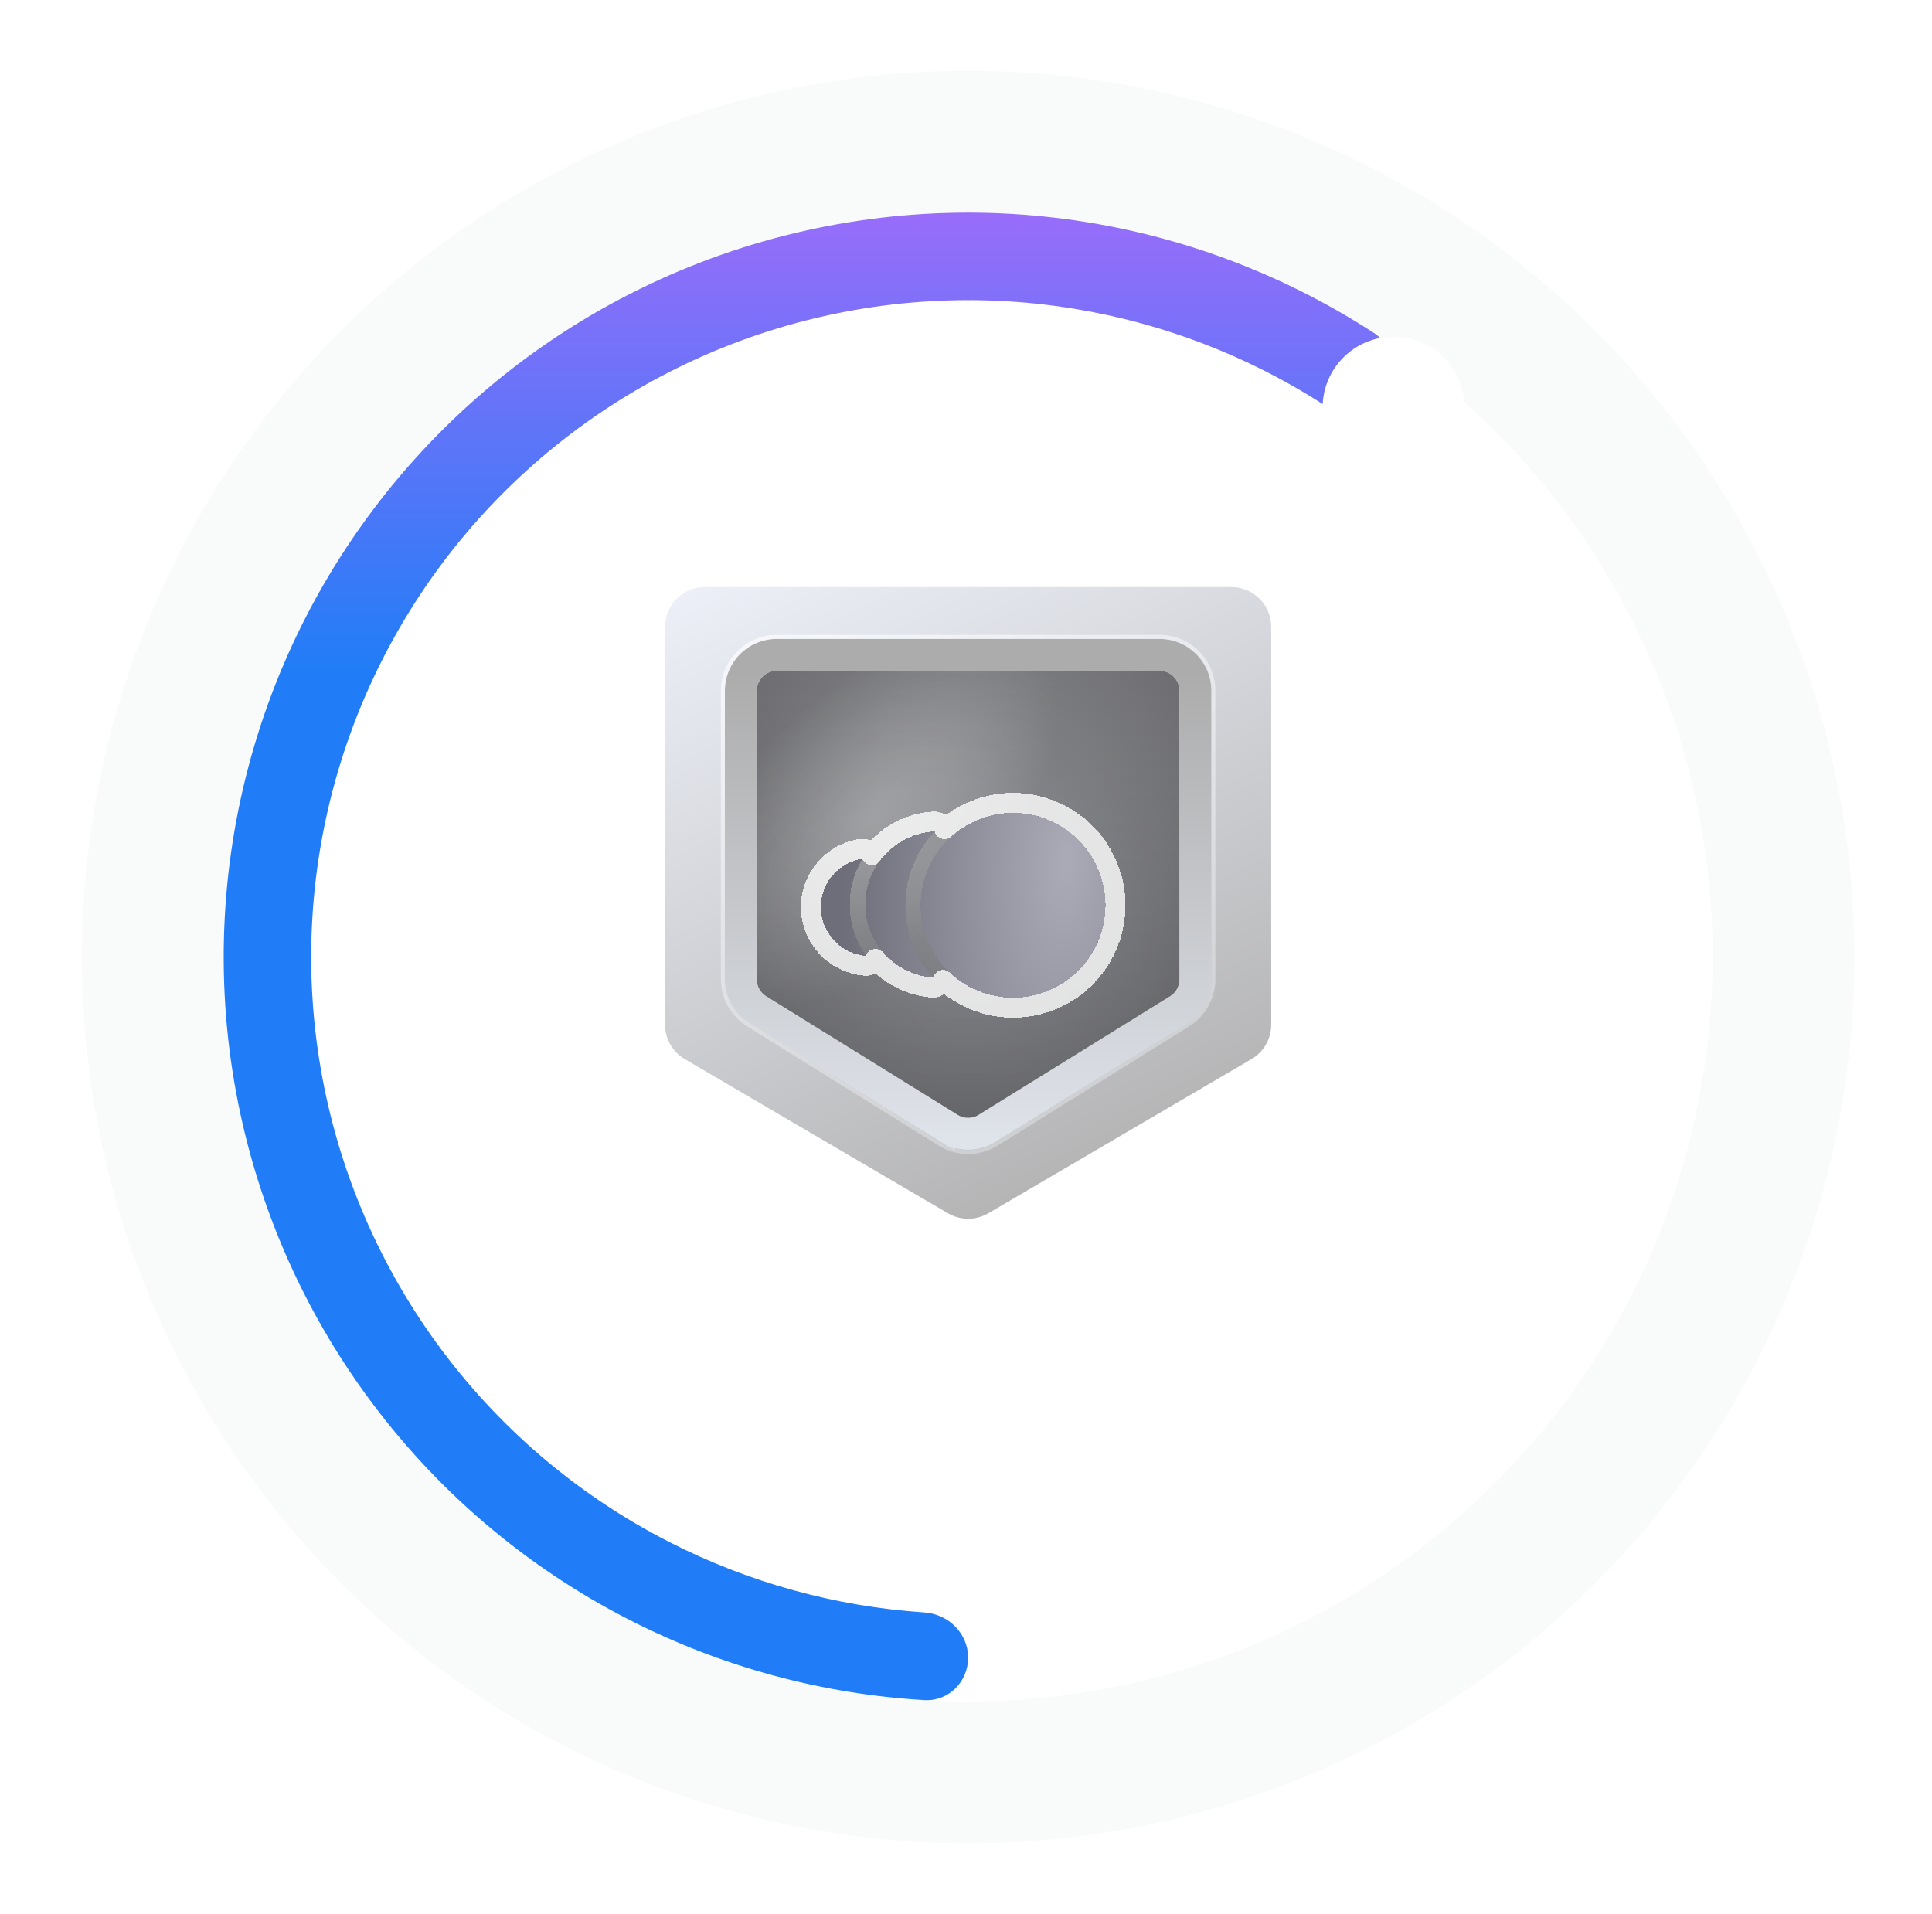 <svg width="109" height="108" viewBox="0 0 109 108" fill="none" xmlns="http://www.w3.org/2000/svg">
<g filter="url(#filter0_i_3835_9947)">
<circle cx="54.62" cy="50" r="46" stroke="#F9FAFA" stroke-width="8"/>
</g>
<g filter="url(#filter1_d_3835_9947)">
<circle cx="54.62" cy="50" r="42" fill="white"/>
</g>
<g filter="url(#filter2_d_3835_9947)">
<path d="M54.62 89.532C54.62 90.895 53.514 92.008 52.153 91.927C46.365 91.587 40.701 90.051 35.522 87.406C29.608 84.387 24.495 80.009 20.601 74.631C16.707 69.253 14.143 63.028 13.121 56.468C12.099 49.907 12.646 43.197 14.719 36.889C16.791 30.581 20.33 24.855 25.044 20.179C29.759 15.504 35.515 12.012 41.839 9.992C48.164 7.971 54.878 7.479 61.43 8.556C67.169 9.499 72.64 11.622 77.502 14.78C78.645 15.523 78.876 17.075 78.067 18.172C77.259 19.27 75.718 19.496 74.569 18.763C70.339 16.062 65.598 14.243 60.63 13.427C54.848 12.477 48.923 12.911 43.342 14.694C37.76 16.477 32.681 19.558 28.521 23.684C24.36 27.81 21.238 32.864 19.409 38.43C17.58 43.997 17.096 49.918 17.999 55.707C18.901 61.497 21.163 66.99 24.599 71.736C28.035 76.482 32.548 80.346 37.766 83.01C42.251 85.3 47.147 86.647 52.154 86.981C53.514 87.072 54.62 88.169 54.62 89.532Z" fill="url(#paint0_linear_3835_9947)"/>
</g>
<g filter="url(#filter3_d_3835_9947)">
<circle cx="78.62" cy="19" r="4" fill="white"/>
</g>
<path d="M37.52 35.375C37.52 34.132 38.527 33.125 39.77 33.125H69.47C70.713 33.125 71.72 34.132 71.72 35.375V57.818C71.72 58.617 71.296 59.356 70.607 59.759L55.757 68.459C55.055 68.87 54.185 68.87 53.483 68.459L38.633 59.759C37.944 59.356 37.52 58.617 37.52 57.818V35.375Z" fill="url(#paint1_linear_3835_9947)"/>
<g filter="url(#filter4_i_3835_9947)">
<path d="M42.695 38.975C42.695 38.354 43.199 37.85 43.82 37.85H65.42C66.041 37.85 66.545 38.354 66.545 38.975V55.261C66.545 55.65 66.344 56.012 66.013 56.217L55.212 62.908C54.85 63.133 54.391 63.133 54.028 62.908L43.228 56.217C42.897 56.012 42.695 55.65 42.695 55.261V38.975Z" fill="url(#paint2_radial_3835_9947)"/>
<path d="M42.695 38.975C42.695 38.354 43.199 37.85 43.82 37.85H65.42C66.041 37.85 66.545 38.354 66.545 38.975V55.261C66.545 55.65 66.344 56.012 66.013 56.217L55.212 62.908C54.85 63.133 54.391 63.133 54.028 62.908L43.228 56.217C42.897 56.012 42.695 55.65 42.695 55.261V38.975Z" fill="url(#paint3_radial_3835_9947)" fill-opacity="0.29"/>
<path d="M42.695 38.975C42.695 38.354 43.199 37.85 43.82 37.85H65.42C66.041 37.85 66.545 38.354 66.545 38.975V55.261C66.545 55.65 66.344 56.012 66.013 56.217L55.212 62.908C54.85 63.133 54.391 63.133 54.028 62.908L43.228 56.217C42.897 56.012 42.695 55.65 42.695 55.261V38.975Z" fill="url(#paint4_linear_3835_9947)" fill-opacity="0.2"/>
</g>
<path d="M53.554 63.673L54.028 62.908L53.554 63.673C54.207 64.078 55.033 64.078 55.687 63.673L66.487 56.982C67.082 56.613 67.445 55.962 67.445 55.261V38.975C67.445 37.857 66.538 36.95 65.42 36.95H43.82C42.702 36.95 41.795 37.857 41.795 38.975V55.261C41.795 55.962 42.158 56.613 42.754 56.982L53.554 63.673Z" stroke="url(#paint5_linear_3835_9947)" stroke-width="1.8"/>
<path opacity="0.74" d="M43.82 35.937C42.142 35.937 40.782 37.297 40.782 38.975V55.242C40.782 56.292 41.324 57.267 42.215 57.821L53.015 64.545C53.997 65.157 55.243 65.157 56.225 64.545L67.025 57.821C67.916 57.267 68.457 56.292 68.457 55.242V38.975C68.457 37.297 67.098 35.937 65.42 35.937H43.82Z" stroke="url(#paint6_linear_3835_9947)" stroke-width="0.225"/>
<mask id="mask0_3835_9947" style="mask-type:alpha" maskUnits="userSpaceOnUse" x="42" y="37" width="25" height="27">
<path d="M42.695 38.975C42.695 38.354 43.199 37.85 43.82 37.85H65.42C66.041 37.85 66.545 38.354 66.545 38.975V55.261C66.545 55.65 66.344 56.012 66.013 56.217L55.212 62.908C54.85 63.133 54.391 63.133 54.028 62.908L43.228 56.217C42.897 56.012 42.695 55.65 42.695 55.261V38.975Z" fill="#D9D9D9"/>
</mask>
<g mask="url(#mask0_3835_9947)">
<g filter="url(#filter5_di_3835_9947)">
<path d="M60.619 46.042C61.348 46.772 61.845 47.7 62.046 48.712C62.248 49.723 62.145 50.771 61.751 51.724C61.357 52.677 60.69 53.491 59.833 54.065C58.976 54.639 57.968 54.945 56.937 54.947C55.906 54.948 54.898 54.644 54.04 54.072C53.182 53.501 52.512 52.688 52.116 51.736C51.719 50.784 51.614 49.736 51.813 48.724C52.012 47.713 52.506 46.782 53.234 46.052C53.718 45.565 54.293 45.179 54.926 44.916C55.559 44.652 56.239 44.516 56.925 44.515C57.611 44.514 58.29 44.648 58.924 44.911C59.558 45.173 60.134 45.557 60.619 46.042Z" fill="url(#paint7_radial_3835_9947)" shape-rendering="crispEdges"/>
<path d="M52.516 45.565C51.465 45.618 50.474 46.069 49.745 46.828C49.016 47.586 48.604 48.593 48.592 49.645C48.581 50.697 48.971 51.714 49.683 52.488C50.395 53.262 51.375 53.735 52.424 53.812C51.398 52.678 50.838 51.199 50.855 49.67C50.872 48.142 51.465 46.675 52.516 45.565Z" fill="url(#paint8_radial_3835_9947)" shape-rendering="crispEdges"/>
<path d="M48.432 47.105C47.762 47.206 47.154 47.551 46.722 48.072C46.29 48.594 46.065 49.256 46.09 49.933C46.114 50.61 46.387 51.254 46.856 51.742C47.325 52.231 47.957 52.53 48.633 52.582C48.071 51.787 47.753 50.846 47.717 49.873C47.682 48.901 47.93 47.939 48.432 47.105Z" fill="url(#paint9_radial_3835_9947)" shape-rendering="crispEdges"/>
<path d="M53.063 45.438C53.055 45.401 53.043 45.364 53.026 45.329C52.93 45.121 52.717 44.991 52.487 45.003C51.294 45.063 50.168 45.576 49.34 46.438C49.201 46.582 49.072 46.735 48.953 46.895C48.939 46.859 48.921 46.824 48.899 46.792C48.778 46.611 48.563 46.516 48.347 46.548C47.541 46.671 46.808 47.086 46.288 47.714C45.768 48.342 45.498 49.139 45.527 49.953C45.557 50.768 45.886 51.544 46.45 52.132C47.015 52.72 47.776 53.08 48.589 53.143C48.806 53.16 49.014 53.05 49.122 52.86C49.141 52.826 49.156 52.791 49.168 52.755C49.201 52.793 49.234 52.831 49.269 52.868C50.078 53.748 51.192 54.286 52.383 54.373C52.613 54.389 52.829 54.265 52.93 54.058C52.948 54.02 52.962 53.98 52.972 53.94C53.206 54.16 53.459 54.361 53.728 54.54C54.679 55.173 55.796 55.511 56.938 55.509C58.08 55.508 59.197 55.168 60.146 54.532C61.095 53.897 61.834 52.994 62.271 51.939C62.707 50.883 62.821 49.722 62.598 48.602C62.375 47.481 61.825 46.453 61.017 45.645C60.48 45.107 59.841 44.681 59.139 44.391C58.437 44.1 57.684 43.951 56.924 43.952C56.164 43.953 55.411 44.104 54.71 44.396C54.105 44.648 53.549 45 53.063 45.438Z" stroke="white" stroke-opacity="0.8" stroke-width="1.125" stroke-linejoin="round" shape-rendering="crispEdges"/>
</g>
</g>
<defs>
<filter id="filter0_i_3835_9947" x="4.62" y="0" width="100" height="104" filterUnits="userSpaceOnUse" color-interpolation-filters="sRGB">
<feFlood flood-opacity="0" result="BackgroundImageFix"/>
<feBlend mode="normal" in="SourceGraphic" in2="BackgroundImageFix" result="shape"/>
<feColorMatrix in="SourceAlpha" type="matrix" values="0 0 0 0 0 0 0 0 0 0 0 0 0 0 0 0 0 0 127 0" result="hardAlpha"/>
<feOffset dy="4"/>
<feGaussianBlur stdDeviation="4"/>
<feComposite in2="hardAlpha" operator="arithmetic" k2="-1" k3="1"/>
<feColorMatrix type="matrix" values="0 0 0 0 0.636 0 0 0 0 0.648 0 0 0 0 0.664 0 0 0 0.15 0"/>
<feBlend mode="normal" in2="shape" result="effect1_innerShadow_3835_9947"/>
</filter>
<filter id="filter1_d_3835_9947" x="0.62" y="0" width="108" height="108" filterUnits="userSpaceOnUse" color-interpolation-filters="sRGB">
<feFlood flood-opacity="0" result="BackgroundImageFix"/>
<feColorMatrix in="SourceAlpha" type="matrix" values="0 0 0 0 0 0 0 0 0 0 0 0 0 0 0 0 0 0 127 0" result="hardAlpha"/>
<feOffset dy="4"/>
<feGaussianBlur stdDeviation="6"/>
<feComposite in2="hardAlpha" operator="out"/>
<feColorMatrix type="matrix" values="0 0 0 0 0.532 0 0 0 0 0.548 0 0 0 0 0.568 0 0 0 0.25 0"/>
<feBlend mode="normal" in2="BackgroundImageFix" result="effect1_dropShadow_3835_9947"/>
<feBlend mode="normal" in="SourceGraphic" in2="effect1_dropShadow_3835_9947" result="shape"/>
</filter>
<filter id="filter2_d_3835_9947" x="0.62" y="0" width="89.927" height="107.932" filterUnits="userSpaceOnUse" color-interpolation-filters="sRGB">
<feFlood flood-opacity="0" result="BackgroundImageFix"/>
<feColorMatrix in="SourceAlpha" type="matrix" values="0 0 0 0 0 0 0 0 0 0 0 0 0 0 0 0 0 0 127 0" result="hardAlpha"/>
<feOffset dy="4"/>
<feGaussianBlur stdDeviation="6"/>
<feComposite in2="hardAlpha" operator="out"/>
<feColorMatrix type="matrix" values="0 0 0 0 0.532 0 0 0 0 0.548 0 0 0 0 0.568 0 0 0 0.25 0"/>
<feBlend mode="normal" in2="BackgroundImageFix" result="effect1_dropShadow_3835_9947"/>
<feBlend mode="normal" in="SourceGraphic" in2="effect1_dropShadow_3835_9947" result="shape"/>
</filter>
<filter id="filter3_d_3835_9947" x="64.62" y="9" width="28" height="28" filterUnits="userSpaceOnUse" color-interpolation-filters="sRGB">
<feFlood flood-opacity="0" result="BackgroundImageFix"/>
<feColorMatrix in="SourceAlpha" type="matrix" values="0 0 0 0 0 0 0 0 0 0 0 0 0 0 0 0 0 0 127 0" result="hardAlpha"/>
<feOffset dy="4"/>
<feGaussianBlur stdDeviation="5"/>
<feComposite in2="hardAlpha" operator="out"/>
<feColorMatrix type="matrix" values="0 0 0 0 0.24 0 0 0 0 0.249 0 0 0 0 0.26 0 0 0 0.45 0"/>
<feBlend mode="normal" in2="BackgroundImageFix" result="effect1_dropShadow_3835_9947"/>
<feBlend mode="normal" in="SourceGraphic" in2="effect1_dropShadow_3835_9947" result="shape"/>
</filter>
<filter id="filter4_i_3835_9947" x="40.895" y="36.05" width="27.45" height="28.826" filterUnits="userSpaceOnUse" color-interpolation-filters="sRGB">
<feFlood flood-opacity="0" result="BackgroundImageFix"/>
<feBlend mode="normal" in="SourceGraphic" in2="BackgroundImageFix" result="shape"/>
<feColorMatrix in="SourceAlpha" type="matrix" values="0 0 0 0 0 0 0 0 0 0 0 0 0 0 0 0 0 0 127 0" result="hardAlpha"/>
<feOffset/>
<feGaussianBlur stdDeviation="5.062"/>
<feComposite in2="hardAlpha" operator="arithmetic" k2="-1" k3="1"/>
<feColorMatrix type="matrix" values="0 0 0 0 0.236 0 0 0 0 0.238 0 0 0 0 0.246 0 0 0 1 0"/>
<feBlend mode="normal" in2="shape" result="effect1_innerShadow_3835_9947"/>
</filter>
<filter id="filter5_di_3835_9947" x="44.288" y="43.39" width="19.659" height="14.257" filterUnits="userSpaceOnUse" color-interpolation-filters="sRGB">
<feFlood flood-opacity="0" result="BackgroundImageFix"/>
<feColorMatrix in="SourceAlpha" type="matrix" values="0 0 0 0 0 0 0 0 0 0 0 0 0 0 0 0 0 0 127 0" result="hardAlpha"/>
<feOffset dy="0.9"/>
<feGaussianBlur stdDeviation="0.338"/>
<feComposite in2="hardAlpha" operator="out"/>
<feColorMatrix type="matrix" values="0 0 0 0 0 0 0 0 0 0 0 0 0 0 0 0 0 0 0.25 0"/>
<feBlend mode="normal" in2="BackgroundImageFix" result="effect1_dropShadow_3835_9947"/>
<feBlend mode="normal" in="SourceGraphic" in2="effect1_dropShadow_3835_9947" result="shape"/>
<feColorMatrix in="SourceAlpha" type="matrix" values="0 0 0 0 0 0 0 0 0 0 0 0 0 0 0 0 0 0 127 0" result="hardAlpha"/>
<feOffset dx="0.225" dy="0.45"/>
<feGaussianBlur stdDeviation="1.575"/>
<feComposite in2="hardAlpha" operator="arithmetic" k2="-1" k3="1"/>
<feColorMatrix type="matrix" values="0 0 0 0 0.206 0 0 0 0 0.209 0 0 0 0 0.217 0 0 0 1 0"/>
<feBlend mode="normal" in2="shape" result="effect2_innerShadow_3835_9947"/>
</filter>
<linearGradient id="paint0_linear_3835_9947" x1="54.62" y1="-5" x2="54.62" y2="34" gradientUnits="userSpaceOnUse">
<stop stop-color="#D465FB"/>
<stop offset="1" stop-color="#207DF7"/>
</linearGradient>
<linearGradient id="paint1_linear_3835_9947" x1="39.545" y1="33.125" x2="56.532" y2="67.888" gradientUnits="userSpaceOnUse">
<stop stop-color="#ECEFF7"/>
<stop offset="1" stop-color="#B5B5B6"/>
</linearGradient>
<radialGradient id="paint2_radial_3835_9947" cx="0" cy="0" r="1" gradientUnits="userSpaceOnUse" gradientTransform="translate(54.62 51.125) rotate(90) scale(20.678 19.627)">
<stop stop-color="#9B9DA2"/>
<stop offset="1" stop-color="#67676A"/>
</radialGradient>
<radialGradient id="paint3_radial_3835_9947" cx="0" cy="0" r="1" gradientUnits="userSpaceOnUse" gradientTransform="translate(49.047 46.275) rotate(-45.741) scale(13.367 7.095)">
<stop stop-color="white"/>
<stop offset="1" stop-color="white" stop-opacity="0"/>
</radialGradient>
<linearGradient id="paint4_linear_3835_9947" x1="54.62" y1="37.85" x2="54.62" y2="64.4" gradientUnits="userSpaceOnUse">
<stop stop-opacity="0"/>
<stop offset="1"/>
</linearGradient>
<linearGradient id="paint5_linear_3835_9947" x1="54.62" y1="37.85" x2="54.62" y2="64.4" gradientUnits="userSpaceOnUse">
<stop stop-color="#ACACAC"/>
<stop offset="1" stop-color="#DFE3EA"/>
</linearGradient>
<linearGradient id="paint6_linear_3835_9947" x1="46.97" y1="35.037" x2="58.782" y2="64.962" gradientUnits="userSpaceOnUse">
<stop stop-color="#FBFCFF"/>
<stop offset="1" stop-color="#D4D6D9"/>
</linearGradient>
<radialGradient id="paint7_radial_3835_9947" cx="0" cy="0" r="1" gradientUnits="userSpaceOnUse" gradientTransform="translate(59.93 47.297) rotate(-176.465) scale(12.498 28.682)">
<stop stop-color="#ABABB8"/>
<stop offset="1" stop-color="#6E6D7A"/>
</radialGradient>
<radialGradient id="paint8_radial_3835_9947" cx="0" cy="0" r="1" gradientUnits="userSpaceOnUse" gradientTransform="translate(59.93 47.297) rotate(-176.465) scale(12.498 28.682)">
<stop stop-color="#ABABB8"/>
<stop offset="1" stop-color="#6E6D7A"/>
</radialGradient>
<radialGradient id="paint9_radial_3835_9947" cx="0" cy="0" r="1" gradientUnits="userSpaceOnUse" gradientTransform="translate(59.93 47.297) rotate(-176.465) scale(12.498 28.682)">
<stop stop-color="#ABABB8"/>
<stop offset="1" stop-color="#6E6D7A"/>
</radialGradient>
</defs>
</svg>
